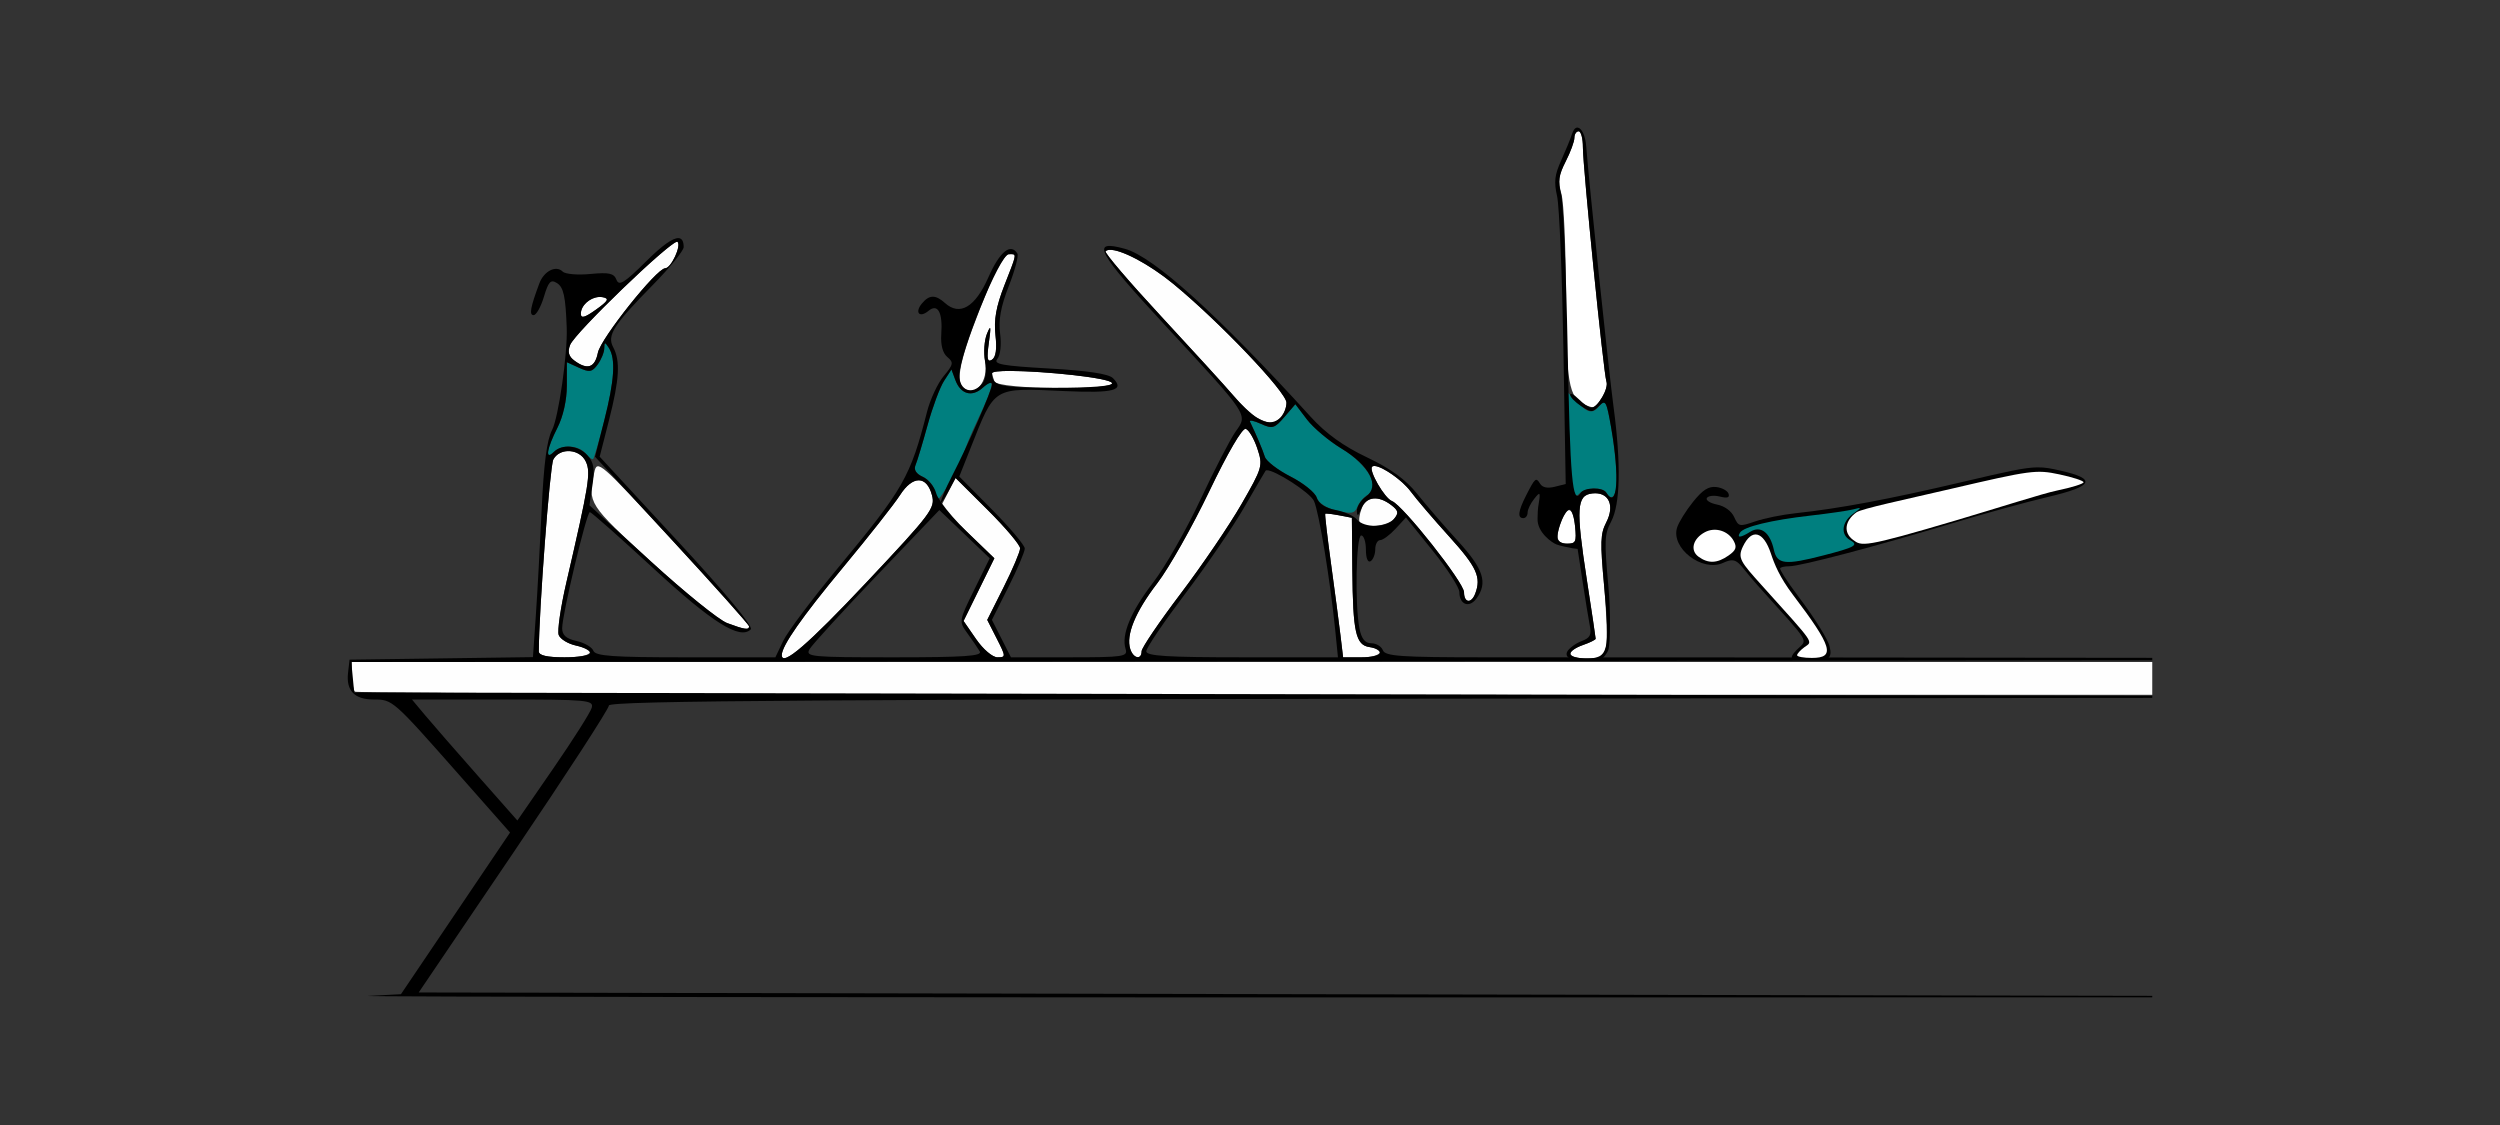 <?xml version="1.0" encoding="UTF-8" standalone="no"?>
<!-- Created with Inkscape (http://www.inkscape.org/) -->

<svg
   xmlns:dc="http://purl.org/dc/elements/1.1/"
   xmlns:cc="http://creativecommons.org/ns#"
   xmlns:rdf="http://www.w3.org/1999/02/22-rdf-syntax-ns#"
   xmlns:svg="http://www.w3.org/2000/svg"
   xmlns="http://www.w3.org/2000/svg"
   xmlns:sodipodi="http://sodipodi.sourceforge.net/DTD/sodipodi-0.dtd"
   xmlns:inkscape="http://www.inkscape.org/namespaces/inkscape"
   id="svg3392"
   version="1.1"
   inkscape:version="0.91 r13725"
   width="500"
   height="225"
   viewBox="0 0 500 225"
   sodipodi:docname="bb530505.svg">
  <rect x="0" y="0" width="500" height="225" fill="#333333" stroke="none"/>
  <defs
     id="defs3396" />
  <sodipodi:namedview
     pagecolor="#9d9d9d"
     bordercolor="#666666"
     borderopacity="1"
     objecttolerance="10"
     gridtolerance="10"
     guidetolerance="10"
     inkscape:pageopacity="0"
     inkscape:pageshadow="2"
     inkscape:window-width="1766"
     inkscape:window-height="803"
     id="namedview3394"
     showgrid="false"
     inkscape:zoom="1.4142136"
     inkscape:cx="120.31751"
     inkscape:cy="67.819691"
     inkscape:window-x="0"
     inkscape:window-y="0"
     inkscape:window-maximized="0"
     inkscape:current-layer="svg3392"
     fit-margin-top="0"
     fit-margin-left="0"
     fit-margin-right="0"
     fit-margin-bottom="0" />
  <g
     id="g4481"
     transform="translate(61.451,28.15)">
    <path
       id="path4459"
       d="m 8.926,104.25 0,2.656 c 1e-7,1.461 0.28,2.938 0.623,3.281 0.343,0.344 112.002,0.625 248.131,0.625 l 111.32,0 0,-6.562 -111.943,0 -248.131,0 z"
       style="fill:#fefefe"
       inkscape:connector-curvature="0" />
    <path
       id="path4457"
       d="m 46.31,102.141 c 0.014,-7.906 2.222,-37.116 2.902,-38.391 1.304,-2.444 5.33,-2.167 6.518,0.449 1.007,2.216 0.631,4.535 -3.919,24.196 -1.144,4.944 -1.827,9.65 -1.518,10.458 0.309,0.808 1.852,1.754 3.429,2.101 4.603,1.014 3.307,2.358 -2.273,2.358 -3.49,0 -5.14,-0.376 -5.138,-1.172 z"
       style="fill:#fefefe"
       inkscape:connector-curvature="0" />
    <path
       id="path4455"
       d="m 94.907,102.862 c 0,-1.853 4.068,-7.671 12.283,-17.569 5.117,-6.165 10.229,-12.655 11.361,-14.422 2.533,-3.955 5.343,-3.948 6.394,0.018 0.681,2.569 -0.102,3.612 -13.02,17.344 -11.807,12.552 -17.018,17.031 -17.018,14.629 z"
       style="fill:#fefefe"
       inkscape:connector-curvature="0" />
    <path
       id="path4453"
       d="m 133.771,99.677 -2.511,-3.635 3.081,-6.268 3.081,-6.268 -5.359,-5.166 -5.359,-5.166 1.478,-2.867 1.478,-2.867 6.455,6.425 c 3.55,3.534 6.455,6.975 6.455,7.646 0,0.671 -1.479,4.166 -3.286,7.767 l -3.286,6.546 1.904,3.743 c 1.839,3.616 1.844,3.743 0.142,3.743 -0.99,0 -2.86,-1.591 -4.272,-3.635 z"
       style="fill:#fefefe"
       inkscape:connector-curvature="0" />
    <path
       id="path4451"
       d="m 164.6,101.65 c -0.891,-2.816 1.002,-7.421 5.411,-13.17 2.321,-3.026 6.996,-11.292 10.388,-18.369 3.708,-7.737 6.619,-12.72 7.3,-12.496 0.623,0.205 1.664,1.975 2.315,3.934 1.146,3.451 1.047,3.797 -3.19,11.166 -2.405,4.182 -7.879,12.234 -12.164,17.892 -4.285,5.658 -7.791,10.832 -7.791,11.497 0,1.796 -1.663,1.464 -2.269,-0.453 z"
       style="fill:#fefefe"
       inkscape:connector-curvature="0" />
    <path
       id="path4449"
       d="m 206.638,98.859 c -0.293,-2.449 -1.139,-8.868 -1.881,-14.264 -0.742,-5.396 -1.264,-9.894 -1.16,-9.995 0.104,-0.101 1.345,0.039 2.758,0.311 l 2.57,0.495 0.093,10.438 c 0.112,12.504 0.675,15.022 3.45,15.425 3.496,0.507 2.281,2.044 -1.617,2.044 l -3.681,0 -0.532,-4.453 z"
       style="fill:#fefefe"
       inkscape:connector-curvature="0" />
    <path
       id="path4433"
       d="M 83.972,96.463 C 82.327,95.847 75.493,90.325 68.785,84.19 56.209,72.689 56.078,72.484 57.4,66.358 c 0.575,-2.665 0.983,-2.311 15.777,13.731 8.353,9.057 15.187,16.722 15.187,17.033 0,0.78 -0.913,0.643 -4.393,-0.659 z"
       style="fill:#fefefe"
       inkscape:connector-curvature="0" />
    <path
       id="path4431"
       d="m 231.355,90.303 c 0,-1.938 -12.212,-17.391 -14.413,-18.239 -1.492,-0.574 -4.703,-6.139 -3.967,-6.877 0.849,-0.852 5.765,2.32 7.73,4.987 1.082,1.468 4.551,5.526 7.71,9.016 5.501,6.079 6.428,8.118 5.176,11.389 -0.782,2.045 -2.236,1.865 -2.236,-0.277 z"
       style="fill:#fefefe"
       inkscape:connector-curvature="0" />
    <path
       id="path4422"
       d="m 210.492,76.359 c -0.227,-0.387 -0.055,-1.652 0.382,-2.812 0.903,-2.398 3.293,-2.682 5.9,-0.703 1.467,1.114 1.569,1.596 0.587,2.783 -1.217,1.471 -6.128,1.995 -6.869,0.732 z"
       style="fill:#fefefe"
       inkscape:connector-curvature="0" />
    <path
       id="path4418"
       d="m 189.864,55.348 c -0.974,-0.568 -3.077,-2.558 -4.673,-4.423 -1.596,-1.865 -8.103,-9.002 -14.46,-15.86 -6.357,-6.858 -11.338,-12.69 -11.069,-12.96 1.29,-1.294 7.943,1.912 13.572,6.54 9.186,7.551 22.607,21.642 22.607,23.735 0,1.979 -1.677,4.075 -3.224,4.03 -0.54,-0.016 -1.779,-0.493 -2.753,-1.061 z"
       style="fill:#fefefe"
       inkscape:connector-curvature="0" />
    <path
       id="path4410"
       d="m 131.044,49.25 c -1.519,-1.524 -0.089,-6.998 5.166,-19.766 1.599,-3.887 3.36,-6.797 4.112,-6.797 1.65,0 1.714,-0.441 -0.917,6.295 -1.627,4.166 -2.104,6.846 -1.761,9.899 0.316,2.81 0.081,4.428 -0.714,4.921 -0.918,0.569 -1.055,-0.195 -0.61,-3.393 0.469,-3.365 0.398,-3.695 -0.383,-1.784 -0.527,1.289 -0.697,3.747 -0.377,5.462 0.776,4.165 -2.161,7.524 -4.514,5.163 z"
       style="fill:#fefefe"
       inkscape:connector-curvature="0" />
    <path
       id="path4408"
       d="m 137.445,48.158 c -0.265,-0.687 -0.482,-1.425 -0.482,-1.641 0,-1.378 23.528,0.536 23.992,1.952 0.506,1.543 -22.914,1.233 -23.51,-0.311 z"
       style="fill:#fefefe"
       inkscape:connector-curvature="0" />
    <path
       id="path4404"
       d="M 53.448,43.993 C 52.28,43.136 52.032,42.246 52.569,40.843 53.515,38.372 73.264,19.415 74.06,20.213 74.854,21.01 72.757,25.5 71.59,25.5 c -1.701,0 -12.893,14.037 -13.46,16.882 -0.6,3.011 -2.078,3.52 -4.681,1.611 z"
       style="fill:#fefefe"
       inkscape:connector-curvature="0" />
    <path
       id="path3410"
       d="m 54.72,34.585 c 0,-1.887 2.385,-3.678 4.384,-3.292 1.355,0.262 1.098,0.731 -1.357,2.485 -2.269,1.621 -3.027,1.823 -3.027,0.807 z"
       style="fill:#fefefe"
       inkscape:connector-curvature="0" />
    <path
       id="path4469"
       d="m 205.924,73.982 c -2.126,-0.514 -3.69,-1.54 -4.041,-2.649 -0.315,-0.995 -2.664,-2.873 -5.22,-4.172 -2.556,-1.299 -4.872,-3.084 -5.147,-3.965 -0.427,-1.369 -1.696,-4.365 -2.971,-7.011 -0.191,-0.397 0.791,-0.201 2.183,0.435 2.298,1.05 2.731,0.923 4.711,-1.386 l 2.18,-2.543 2.315,3.045 c 1.274,1.675 4.392,4.301 6.931,5.835 5.216,3.154 7.85,7.759 5.267,9.209 -0.801,0.449 -1.744,1.543 -2.097,2.429 -0.536,1.347 -1.211,1.474 -4.11,0.773 z"
       style="fill:#007f7f"
       inkscape:connector-curvature="0" />
    <path
       id="path4467"
       d="m 125.599,70.418 c -0.176,-1.247 -1.268,-2.68 -2.434,-3.193 -1.388,-0.611 -1.908,-1.417 -1.512,-2.344 0.332,-0.777 1.415,-4.366 2.408,-7.975 0.992,-3.609 2.473,-7.596 3.292,-8.859 l 1.488,-2.297 0.768,2.083 c 1.064,2.884 3.341,3.52 5.521,1.541 2.553,-2.318 2.295,-0.645 -0.969,6.276 -1.542,3.269 -2.811,6.365 -2.82,6.881 -0.009,0.516 -1.233,3.01 -2.72,5.543 -2.41,4.107 -2.737,4.361 -3.021,2.344 z"
       style="fill:#007f7f"
       inkscape:connector-curvature="0" />
    <path
       id="path4463"
       d="M 55.673,62.554 C 54.259,60.845 50.861,60.683 49.299,62.25 c -1.783,1.788 -1.412,-0.628 0.748,-4.875 1.134,-2.23 1.869,-5.525 1.869,-8.38 l 0,-4.705 2.439,1.115 c 2.094,0.957 2.623,0.862 3.738,-0.668 0.715,-0.98 1.306,-2.44 1.314,-3.244 0.013,-1.286 0.123,-1.292 0.92,-0.055 1.393,2.162 1.113,6.5 -0.937,14.54 -1.029,4.037 -2.021,7.489 -2.203,7.673 -0.183,0.183 -0.864,-0.31 -1.514,-1.096 z"
       style="fill:#007f7f"
       inkscape:connector-curvature="0" />
    <path
       id="path3404"
       d="m 74.25,19.475 c -1.15,-0.055 -3.271,1.466 -6.41,4.582 -4.427,4.394 -5.495,5.062 -5.998,3.746 -0.498,-1.301 -1.475,-1.517 -5.223,-1.156 -2.536,0.244 -5.025,0.031 -5.529,-0.475 -1.331,-1.335 -3.749,-0.117 -4.67,2.352 -1.799,4.823 -2.075,6.352 -1.146,6.352 0.528,0 1.454,-1.654 2.059,-3.678 0.909,-3.044 1.359,-3.517 2.607,-2.734 1.329,0.832 1.728,2.668 1.955,8.99 0.185,5.134 -1.662,17.984 -2.93,20.391 -1.038,1.97 -1.664,6.746 -2.088,15.938 C 46.544,81 46.018,90.589 45.705,95.09 l -0.568,8.184 -18.34,0.254 -18.34,0.254 -0.301,2.635 c -0.407,3.565 1.295,5.334 5.129,5.334 3.787,0 3.811,0.021 16.98,14.943 l 10.293,11.662 -10.91,16.168 -10.91,16.166 -6.543,0.344 c -3.598,0.189 105.959,0.324 243.459,0.299 L 369,171.312 l 0,-0.293 -105.027,-0.205 -241.682,-0.471 19.018,-28.092 c 10.46,-15.451 19.018,-28.634 19.018,-29.297 0,-0.978 42.009,-1.249 222.664,-1.438 L 369,111.428 369,111.027 257.523,110.814 9.393,110.344 9.1,107.297 8.807,104.25 257.23,104.049 c 41.357,-0.034 78.158,-0.08 111.77,-0.129 l 0,-0.502 c -44.488,-0.055 -88.974,-0.105 -133.453,-0.105 -16.809,0 -19.963,-0.217 -20.418,-1.406 -0.296,-0.773 -1.338,-1.406 -2.318,-1.406 -1.248,0 -1.958,-0.878 -2.367,-2.93 -0.946,-4.747 -0.684,-18.633 0.352,-18.633 0.514,0 0.934,1.29 0.934,2.867 0,1.673 0.39,2.627 0.936,2.289 0.514,-0.319 0.934,-1.398 0.934,-2.398 0,-1.001 0.442,-1.82 0.98,-1.82 0.539,0 1.918,-1.017 3.066,-2.26 l 2.088,-2.26 5.344,6.625 c 2.939,3.644 5.344,7.379 5.344,8.299 0,2.502 1.981,3.245 3.414,1.279 2.303,-3.159 1.432,-5.886 -3.66,-11.457 -2.706,-2.96 -6.386,-7.22 -8.178,-9.465 -2.294,-2.875 -5.278,-5.045 -10.086,-7.334 -4.706,-2.241 -8.191,-4.751 -11.215,-8.078 -18.525,-20.383 -31.378,-32.01 -37.152,-33.609 -6.988,-1.936 -5.759,0.413 8.008,15.289 16.933,18.297 16.59,17.775 14.117,21.258 -1.065,1.5 -4.233,7.631 -7.041,13.625 -2.808,5.994 -7.055,13.441 -9.438,16.547 -4.513,5.883 -6.42,10.482 -5.523,13.316 0.484,1.531 -0.401,1.662 -11.201,1.662 l -11.727,0 -1.902,-3.742 -1.904,-3.744 3.287,-6.545 c 1.808,-3.6 3.285,-7.075 3.285,-7.721 0,-0.645 -2.947,-4.15 -6.551,-7.789 l -6.553,-6.617 2.223,-5.592 c 4.989,-12.56 4.301,-12.143 18.936,-11.49 9.82,0.438 12.017,-0.157 9.58,-2.594 -0.857,-0.857 -5.051,-1.492 -12.727,-1.926 -9.497,-0.537 -11.266,-0.864 -10.391,-1.922 0.611,-0.738 0.841,-2.865 0.549,-5.053 -0.361,-2.703 0.13,-5.402 1.727,-9.488 1.227,-3.141 2.006,-6.078 1.73,-6.525 -1.345,-2.183 -3.539,-0.39 -5.799,4.738 -2.639,5.989 -5.722,7.817 -8.686,5.15 -1.896,-1.706 -3.145,-1.678 -4.617,0.102 -1.498,1.811 -0.472,2.958 1.314,1.471 1.858,-1.546 2.879,0.301 2.566,4.643 -0.155,2.157 0.282,3.815 1.211,4.588 1.298,1.08 1.219,1.49 -0.725,3.807 -1.197,1.427 -2.699,4.647 -3.34,7.156 -3.328,13.037 -4.652,15.357 -17.822,31.225 -5.163,6.22 -10.088,12.784 -10.945,14.588 l -1.561,3.281 -17.951,0 c -14.559,0 -18.046,-0.25 -18.455,-1.318 -0.277,-0.725 -1.794,-1.602 -3.371,-1.949 -2.06,-0.454 -2.867,-1.172 -2.867,-2.551 0,-2.721 4.897,-23.248 5.541,-23.227 0.294,0.01 6.001,5.063 12.684,11.23 11.84,10.927 17.351,14.379 19.506,12.217 0.537,-0.538 -5.086,-7.318 -14.678,-17.699 L 58.486,63.188 60.342,55.912 c 2.093,-8.211 2.307,-11.874 0.854,-14.6 -1.282,-2.403 -0.002,-4.41 8.02,-12.576 3.336,-3.396 6.066,-6.754 6.066,-7.463 0,-1.165 -0.341,-1.766 -1.031,-1.799 z m -0.32,0.721 c 0.061,-0.013 0.104,-0.007 0.129,0.018 0.795,0.797 -1.301,5.287 -2.469,5.287 -1.701,0 -12.894,14.037 -13.461,16.883 -0.6,3.011 -2.077,3.519 -4.68,1.609 -1.168,-0.857 -1.418,-1.747 -0.881,-3.15 0.916,-2.393 19.479,-20.258 21.361,-20.646 z m 86.455,1.629 c 2.214,-0.19 7.924,2.771 12.85,6.82 9.186,7.551 22.607,21.642 22.607,23.734 0,0.995 -0.506,2.315 -1.123,2.934 -2.154,2.161 -5.077,0.815 -9.527,-4.387 -1.596,-1.865 -8.104,-9.004 -14.461,-15.861 -6.357,-6.858 -11.338,-12.689 -11.068,-12.959 0.161,-0.162 0.406,-0.254 0.723,-0.281 z m -19.521,0.857 c 1.082,0.008 0.844,0.407 -1.459,6.301 -1.627,4.166 -2.105,6.846 -1.762,9.898 0.316,2.81 0.08,4.429 -0.715,4.922 -0.918,0.569 -1.055,-0.194 -0.609,-3.393 0.469,-3.365 0.398,-3.696 -0.383,-1.785 -0.527,1.289 -0.697,3.746 -0.377,5.461 0.348,1.866 0.138,3.654 -0.523,4.453 -1.986,2.401 -4.615,1.49 -4.615,-1.6 0,-4.417 8.097,-24.252 9.9,-24.252 0.206,0 0.388,-0.007 0.543,-0.006 z m -82.521,8.564 c 0.257,-0.016 0.512,-0.001 0.762,0.047 1.355,0.262 1.098,0.731 -1.357,2.484 -2.269,1.621 -3.027,1.823 -3.027,0.807 0,-1.652 1.827,-3.228 3.623,-3.338 z m 1.23,9.273 c 0.129,-0.008 0.355,0.299 0.754,0.918 1.39,2.157 1.114,6.496 -0.92,14.475 l -1.854,7.275 15.406,16.676 c 8.473,9.172 15.406,16.934 15.406,17.25 0,0.789 -0.903,0.655 -4.393,-0.65 -1.645,-0.615 -8.514,-6.17 -15.264,-12.342 L 56.438,72.9 57.051,68.805 c 0.476,-3.181 0.252,-4.497 -1.004,-5.889 -1.828,-2.026 -5.073,-2.346 -6.748,-0.666 -1.783,1.788 -1.412,-0.628 0.748,-4.875 1.134,-2.23 1.869,-5.526 1.869,-8.381 l 0,-4.703 2.439,1.113 c 2.094,0.957 2.623,0.862 3.738,-0.668 0.715,-0.98 1.305,-2.44 1.312,-3.244 0.006,-0.643 0.037,-0.965 0.166,-0.973 z M 128.84,45.75 l 0.768,2.084 c 1.064,2.884 3.342,3.52 5.521,1.541 1.009,-0.916 1.834,-1.225 1.834,-0.688 0,1.165 -4.738,12.03 -7.979,18.297 -1.389,2.687 -2.214,4.739 -2.256,5.26 -0.488,-0.717 -0.833,-1.326 -0.936,-1.721 -0.339,-1.302 -1.545,-2.787 -2.68,-3.299 -1.343,-0.606 -1.854,-1.424 -1.461,-2.344 0.332,-0.777 1.416,-4.365 2.408,-7.975 0.992,-3.609 2.473,-7.596 3.291,-8.859 L 128.84,45.75 Z m 11.807,0.291 c 6.639,0.023 19.96,1.366 20.309,2.428 0.194,0.591 -4.001,0.938 -11.361,0.938 -11.181,0 -12.631,-0.331 -12.631,-2.889 0,-0.345 1.471,-0.484 3.684,-0.477 z m 56.971,6.65 2.316,3.045 c 1.274,1.675 4.391,4.301 6.93,5.836 5.654,3.418 7.749,7.57 4.846,9.609 -1.017,0.714 -1.822,2.014 -1.789,2.887 0.043,1.153 0.29,1.01 0.904,-0.521 0.961,-2.398 3.345,-2.681 5.949,-0.703 1.467,1.114 1.57,1.596 0.588,2.783 -1.484,1.794 -5.977,1.871 -7.42,0.127 -0.595,-0.72 -2.516,-1.577 -4.268,-1.906 -2.024,-0.381 -3.399,-1.28 -3.773,-2.463 -0.324,-1.024 -2.682,-2.923 -5.238,-4.223 -2.556,-1.299 -4.872,-3.085 -5.146,-3.967 -0.427,-1.369 -1.696,-4.363 -2.971,-7.01 -0.191,-0.397 0.79,-0.202 2.182,0.434 2.298,1.05 2.731,0.924 4.711,-1.385 l 2.18,-2.543 z m -9.918,4.924 c 0.623,0.205 1.664,1.975 2.314,3.934 1.146,3.451 1.047,3.798 -3.189,11.166 -2.405,4.182 -7.879,12.232 -12.164,17.891 -4.285,5.658 -7.791,10.833 -7.791,11.498 0,1.796 -1.663,1.464 -2.27,-0.453 -0.891,-2.816 1.002,-7.421 5.412,-13.17 2.321,-3.026 6.994,-11.292 10.387,-18.369 3.708,-7.737 6.62,-12.72 7.301,-12.496 z M 52.021,62.072 c 1.474,-0.077 3.041,0.656 3.709,2.127 1.007,2.216 0.63,4.534 -3.92,24.195 -1.144,4.944 -1.827,9.651 -1.518,10.459 0.309,0.808 1.853,1.754 3.43,2.102 1.577,0.347 2.865,1.019 2.865,1.494 0,0.475 -2.312,0.863 -5.139,0.863 -3.49,0 -5.14,-0.376 -5.139,-1.172 0.014,-7.906 2.222,-37.116 2.902,-38.391 0.57,-1.069 1.662,-1.618 2.809,-1.678 z M 213.471,65.047 c 1.537,0.073 5.515,2.793 7.234,5.127 1.082,1.468 4.552,5.527 7.711,9.018 5.501,6.079 6.427,8.117 5.176,11.389 -0.782,2.045 -2.236,1.864 -2.236,-0.277 0,-1.938 -12.211,-17.391 -14.412,-18.238 -1.492,-0.574 -4.704,-6.14 -3.969,-6.877 0.106,-0.106 0.277,-0.151 0.496,-0.141 z m -21.598,0.859 c 1.469,-0.161 8.691,4.427 9.473,6.148 1.006,2.214 3.249,15.86 4.252,25.867 l 0.541,5.391 -19.168,0 c -15.027,0 -19.166,-0.261 -19.166,-1.209 0,-0.665 3.496,-5.833 7.771,-11.484 4.275,-5.651 9.595,-13.439 11.82,-17.307 2.226,-3.867 4.145,-7.156 4.264,-7.309 0.043,-0.055 0.115,-0.087 0.213,-0.098 z m -62.203,1.545 6.449,6.422 c 3.548,3.532 6.451,6.969 6.451,7.641 0,0.671 -1.48,4.167 -3.287,7.768 l -3.285,6.545 1.902,3.744 c 1.839,3.616 1.844,3.742 0.143,3.742 -0.99,0 -2.859,-1.59 -4.271,-3.635 l -2.512,-3.635 3.08,-6.268 3.082,-6.27 -5.508,-5.309 c -2.062,-1.988 -3.975,-4.207 -5.107,-5.842 0.167,-0.08 0.617,-0.745 1.406,-2.207 l 1.457,-2.697 z m -7.367,0.459 c 1.151,0.003 2.115,0.996 2.641,2.979 0.681,2.569 -0.102,3.612 -13.02,17.344 -11.807,12.552 -17.018,17.033 -17.018,14.631 0,-1.853 4.068,-7.673 12.283,-17.57 5.117,-6.165 10.23,-12.655 11.361,-14.422 1.266,-1.978 2.601,-2.964 3.752,-2.961 z m 4.115,5.953 5.035,4.82 5.037,4.818 -3.1,6.305 c -3.088,6.282 -3.094,6.315 -1.34,8.734 0.968,1.335 2.074,2.955 2.457,3.6 0.547,0.921 -3.124,1.172 -17.148,1.172 -16.737,0 -17.786,-0.102 -16.889,-1.641 0.526,-0.902 6.579,-7.529 13.451,-14.725 l 12.496,-13.084 z m 77.455,0.703 c 0.459,0.009 1.422,0.139 2.482,0.344 l 2.57,0.496 0.092,10.438 c 0.112,12.504 0.676,15.021 3.451,15.424 1.135,0.165 2.064,0.692 2.064,1.172 0,0.48 -1.657,0.873 -3.682,0.873 l -3.682,0 -0.531,-4.453 c -0.293,-2.449 -1.139,-8.868 -1.881,-14.264 -0.742,-5.396 -1.264,-9.895 -1.16,-9.996 0.026,-0.025 0.122,-0.036 0.275,-0.033 z M 20.939,111.75 l 18.203,0 c 16.885,0 18.173,0.119 17.758,1.641 -0.246,0.902 -3.694,6.347 -7.662,12.1 l -7.215,10.461 -7.904,-8.947 C 29.772,122.083 25.027,116.639 23.576,114.904 L 20.939,111.75 Z"
       style="fill:#000000"
       inkscape:connector-curvature="0" />
    <g
       id="g5383"
       transform="translate(-404.06,146.158)">
      <path
         inkscape:connector-curvature="0"
         style="fill:#ffffff"
         d="m 663.808,-44.829 c 0.305,-1.214 0.136,-6.745 -0.374,-12.292 -0.805,-8.751 -0.75,-10.428 0.414,-12.68 1.798,-3.477 0.486,-6.199 -2.805,-5.819 -3.106,0.359 -3.268,3.001 -1.063,17.292 0.967,6.268 1.758,11.564 1.758,11.768 0,0.204 -1.148,0.771 -2.551,1.26 -3.58,1.248 -3.175,2.678 0.758,2.678 2.853,0 3.385,-0.304 3.863,-2.207 z"
         id="path8531-8" />
      <path
         inkscape:connector-curvature="0"
         style="fill:#ffffff"
         d="m 657.632,-68.98 c -0.371,-3.89 -1.508,-4.401 -2.718,-1.22 -1.299,3.416 -1.01,4.621 1.106,4.621 1.745,0 1.904,-0.334 1.611,-3.401 z"
         id="path8511-8" />
      <path
         inkscape:connector-curvature="0"
         style="fill:#ffffff"
         d="m 663.013,-94.792 c 0.723,-1.103 1.122,-2.538 0.887,-3.188 -0.567,-1.568 -4.71,-42.799 -4.712,-46.883 -6.1e-4,-1.754 -0.384,-3.188 -0.851,-3.188 -0.468,0 -0.85,0.589 -0.85,1.309 0,0.72 -0.78,2.837 -1.733,4.705 -1.449,2.841 -1.589,3.913 -0.855,6.556 0.483,1.738 0.88,10.735 0.882,19.994 0.008,17.516 0.599,20.919 3.869,22.174 1.928,0.74 1.902,0.751 3.363,-1.478 z"
         id="path8501-6" />
      <path
         inkscape:connector-curvature="0"
         style="fill:#007f7f"
         d="m 665.922,-78.97 c -0.037,-2.221 -0.528,-6.665 -1.091,-9.874 -0.887,-5.058 -1.176,-5.653 -2.163,-4.464 -1.519,1.831 -2.355,1.732 -4.583,-0.541 l -1.874,-1.913 0.251,9.353 c 0.286,10.649 0.594,12.249 2.072,10.77 1.215,-1.215 4.61,-1.305 5.329,-0.142 1.22,1.974 2.121,0.579 2.058,-3.188 z"
         id="path8397-5" />
      <path
         sodipodi:nodetypes="ccssccccssssscsccccsccccscssccsccssscsscssccssssssscsscsscsss"
         inkscape:connector-curvature="0"
         id="path5467"
         d="m 658.027,-148.791 c -0.387,0.038 -0.759,0.449 -1.025,1.305 -0.266,0.857 -1.224,3.198 -2.13,5.203 -1.343,2.973 -1.5,4.306 -0.843,7.227 0.443,1.97 1.01,15.726 1.262,30.567 l 0.46,26.984 -2.199,0.55 c -1.439,0.361 -2.45,0.154 -2.916,-0.6 -0.836,-1.353 -0.998,-1.215 -2.82,2.37 -1.586,3.12 -1.752,4.505 -0.535,4.505 0.468,0 0.849,-0.501 0.849,-1.113 0,-0.612 0.599,-1.856 1.33,-2.764 1.243,-1.545 1.293,-1.433 0.772,1.749 -0.028,0.173 -0.111,1.236 -0.111,2.201 -0.117,2.756 2.87,4.842 3.795,5.192 0.999,0.378 2.296,0.542 3.153,0.756 l 1.064,0.135 0.989,6.49 c 0.544,3.568 1.193,7.536 1.442,8.82 0.372,1.916 0.073,2.477 -1.67,3.14 -1.168,0.444 -2.448,1.388 -2.845,2.097 -0.554,1.171 0.93,1.709 1.979,1.719 1.299,0.011 3.825,-0.094 4.747,-0.196 0.422,-0.1 1.372,-1.284 1.552,-2.035 0.304,-1.214 0.465,-7.083 -0.045,-12.63 -0.835,-9.079 -0.778,-10.365 0.561,-12.886 1.828,-3.44 2.001,-11.462 0.494,-22.78 -1.027,-7.713 -4.963,-45.223 -5.48,-52.225 -0.163,-2.212 -0.921,-3.646 -1.665,-3.772 -0.056,-0.009 -0.111,-0.013 -0.166,-0.007 z m 0.312,0.739 c 0.468,0 0.849,1.433 0.849,3.187 0,4.084 4.144,45.317 4.711,46.885 0.484,1.339 -1.764,5.194 -3.03,5.194 -0.457,0 -1.595,-0.767 -2.53,-1.702 -0.935,-0.935 -1.702,-1.325 -1.702,-0.868 0,0.457 0.978,1.473 2.175,2.257 2.034,1.333 2.271,1.333 3.6,0.004 1.329,-1.329 1.487,-1.047 2.431,4.331 1.732,9.858 1.228,16.552 -0.978,12.981 -0.704,-1.14 -4.432,-1.085 -5.149,0.075 -1.601,2.59 -2.095,-2.908 -2.573,-28.587 -0.287,-15.416 -0.88,-29.455 -1.317,-31.198 -0.646,-2.577 -0.472,-3.8 0.933,-6.555 0.95,-1.863 1.728,-3.976 1.728,-4.696 0,-0.72 0.383,-1.309 0.851,-1.309 z m 3.299,72.397 c 2.85,-0.001 3.897,2.594 2.211,5.854 -1.165,2.252 -1.218,3.929 -0.413,12.68 1.202,13.065 0.856,14.498 -3.49,14.498 -1.82,0 -3.308,-0.4 -3.308,-0.892 0,-0.492 1.148,-1.295 2.551,-1.784 1.403,-0.489 2.551,-1.056 2.551,-1.261 0,-0.204 -0.791,-5.501 -1.758,-11.769 -2.205,-14.29 -2.043,-16.932 1.062,-17.29 0.206,-0.024 0.405,-0.035 0.595,-0.035 z m -5.111,3.275 c 0.43,0 0.927,1.53 1.105,3.4 0.292,3.067 0.135,3.402 -1.61,3.402 -1.115,0 -1.936,-0.517 -1.936,-1.219 0,-1.953 1.587,-5.583 2.441,-5.583 z"
         style="fill:#000000" />
    </g>
    <g
       id="g5390"
       transform="translate(-402.06,146.158)">
      <path
         inkscape:connector-curvature="0"
         id="path4312"
         d="m 748.071,-80.836 c -2.596,0.038 -6.109,0.836 -14.881,2.899 -14.751,3.469 -24.747,5.344 -33.415,6.267 -2.673,0.285 -6.336,1.025 -8.14,1.647 -3.144,1.083 -3.317,1.047 -4.191,-0.871 -0.553,-1.213 -1.906,-2.199 -3.436,-2.505 -1.388,-0.278 -2.3,-0.869 -2.025,-1.314 0.275,-0.445 1.444,-0.572 2.597,-0.282 1.503,0.377 1.996,0.217 1.739,-0.564 -0.197,-0.6 -1.293,-1.202 -2.437,-1.34 -1.558,-0.187 -2.73,0.557 -4.663,2.962 -1.42,1.767 -2.855,4.079 -3.191,5.139 -1.302,4.103 5.021,8.968 9.188,7.069 3.052,-1.39 2.844,-0.022 6.942,4.53 10.775,11.969 9.975,10.686 7.937,12.724 -0.028,0.028 -0.056,0.047 -0.084,0.074 -0.861,0.881 -1.859,2.07 -0.002,2.096 1.579,-0.004 3.656,-0.009 5.132,-0.013 1.432,-0.081 1.653,-0.981 1.545,-1.879 l -0.17,-0.851 c -0.254,-1.269 -2.955,-5.613 -6.003,-9.653 -3.048,-4.04 -3.884,-5.653 -3.884,-5.901 0,-0.248 0.822,-0.452 1.827,-0.452 2.225,0 17.346,-3.988 32.732,-8.634 6.259,-1.89 14.793,-4.239 18.965,-5.219 9.198,-2.162 9.895,-3.61 2.541,-5.28 -1.837,-0.417 -3.064,-0.67 -4.622,-0.647 z"
         style="fill:#000000" />
      <path
         sodipodi:nodetypes="ssssssss"
         style="fill:#ffffff"
         d="m 700.027,-43.26 c 0,-0.297 0.659,-1.021 1.464,-1.61 1.695,-1.24 2.349,-0.29 -8.489,-12.328 -4.283,-4.757 -4.919,-5.492 -3.809,-7.809 1.766,-3.684 4.106,-3.089 5.601,1.423 0.691,2.086 1.754,4.742 4.389,8.219 7.914,10.443 8.574,12.644 3.793,12.644 -1.623,0 -2.95,-0.243 -2.95,-0.539 z"
         id="path4424"
         inkscape:connector-curvature="0" />
      <path
         style="fill:#ffffff"
         d="m 680.307,-62.973 c -1.736,-1.269 -1.124,-3.608 1.28,-4.895 2.042,-1.093 4.675,-0.289 5.773,1.763 0.669,1.25 0.454,1.852 -1.031,2.893 -2.278,1.596 -4.069,1.666 -6.022,0.238 z"
         id="path4396"
         inkscape:connector-curvature="0" />
      <path
         style="fill:#ffffff"
         d="m 711.202,-66.349 c -1.977,-1.47 -1.587,-3.852 0.681,-5.482 1.029,-0.739 9.611,-2.533 18.883,-4.696 16.064,-3.748 17.086,-3.884 21.705,-2.907 2.666,0.564 4.847,1.275 4.847,1.58 0,0.305 -2.371,1.045 -5.268,1.645 -2.897,0.6 -11.867,3.488 -19.98,5.895 -18.942,5.621 -19.125,5.26 -20.867,3.964 z"
         id="path4394"
         inkscape:connector-curvature="0" />
      <path
         style="fill:#007f7f"
         d="m 695.377,-64.368 c -0.759,-3.456 -2.632,-4.885 -4.706,-3.59 -1.947,1.216 -2.747,1.287 -2.064,0.183 0.732,-1.184 6.221,-2.516 14.048,-3.409 3.747,-0.427 7.622,-0.989 8.611,-1.248 1.759,-0.46 1.757,-0.44 -0.098,0.92 -2.222,1.63 -2.474,4.149 -0.524,5.241 1.753,0.981 1.034,1.393 -5.295,3.033 -7.73,2.003 -9.324,1.822 -9.973,-1.13 z"
         id="path4554"
         inkscape:connector-curvature="0" />
    </g>
  </g>
</svg>
